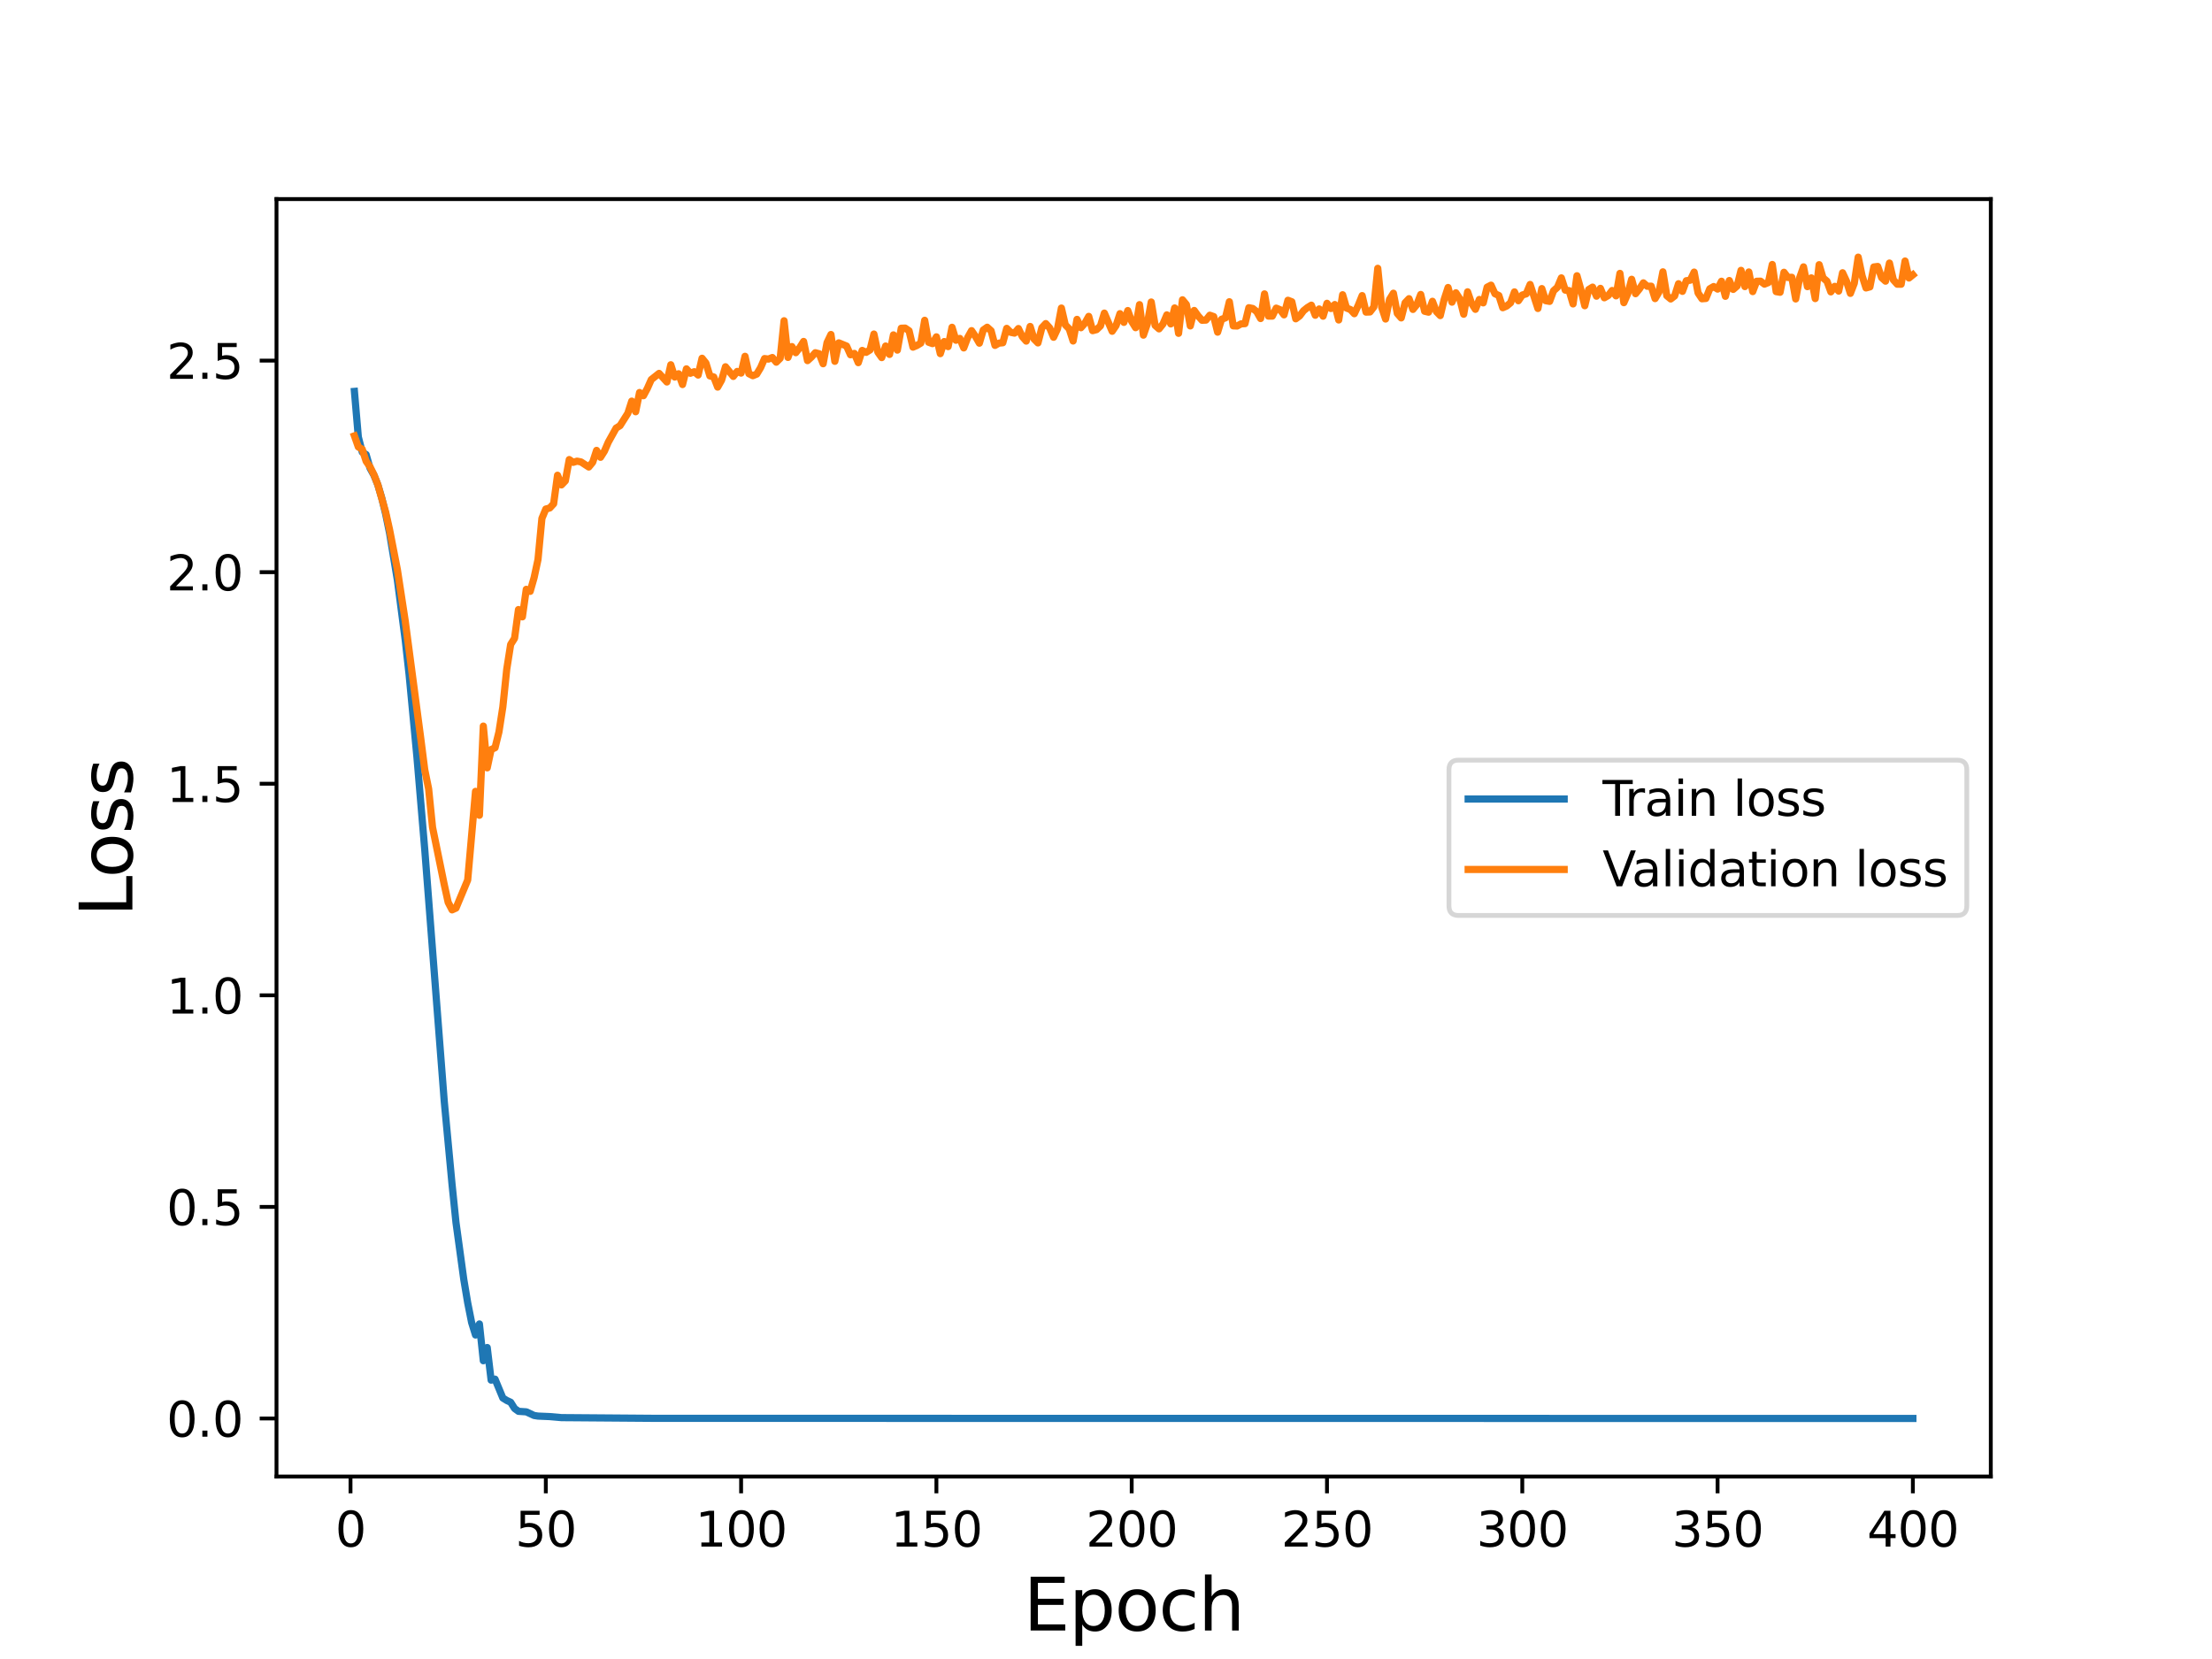 <?xml version="1.0" encoding="utf-8" standalone="no"?>
<!DOCTYPE svg PUBLIC "-//W3C//DTD SVG 1.1//EN"
  "http://www.w3.org/Graphics/SVG/1.1/DTD/svg11.dtd">
<svg height="345.6pt" version="1.1" viewBox="0 0 460.8 345.6" width="460.8pt" xmlns="http://www.w3.org/2000/svg" xmlns:xlink="http://www.w3.org/1999/xlink">
 <defs>
  <style type="text/css">*{stroke-linecap:butt;stroke-linejoin:round;}</style>
 </defs>
 <g id="figure_1">
  <g id="patch_1">
   <path d="M 0 345.6 
L 460.8 345.6 
L 460.8 0 
L 0 0 
z
" style="fill:#ffffff;"/>
  </g>
  <g id="axes_1">
   <g id="patch_2">
    <path d="M 57.6 307.584 
L 414.72 307.584 
L 414.72 41.472 
L 57.6 41.472 
z
" style="fill:#ffffff;"/>
   </g>
   <g id="matplotlib.axis_1">
    <g id="xtick_1">
     <g id="line2d_1">
      <defs>
       <path d="M 0 0 
L 0 3.5 
" id="m31312af00a" style="stroke:#000000;stroke-width:0.8;"/>
      </defs>
      <g>
       <use style="stroke:#000000;stroke-width:0.8;" x="73.019" xlink:href="#m31312af00a" y="307.584"/>
      </g>
     </g>
     <g id="text_1">
      <!-- 0 -->
      <g transform="translate(69.838 322.182)scale(0.1 -0.1)">
       <defs>
        <path d="M 2034 4250 
Q 1547 4250 1301 3770 
Q 1056 3291 1056 2328 
Q 1056 1369 1301 889 
Q 1547 409 2034 409 
Q 2525 409 2770 889 
Q 3016 1369 3016 2328 
Q 3016 3291 2770 3770 
Q 2525 4250 2034 4250 
z
M 2034 4750 
Q 2819 4750 3233 4129 
Q 3647 3509 3647 2328 
Q 3647 1150 3233 529 
Q 2819 -91 2034 -91 
Q 1250 -91 836 529 
Q 422 1150 422 2328 
Q 422 3509 836 4129 
Q 1250 4750 2034 4750 
z
" id="DejaVuSans-30" transform="scale(0.016)"/>
       </defs>
       <use xlink:href="#DejaVuSans-30"/>
      </g>
     </g>
    </g>
    <g id="xtick_2">
     <g id="line2d_2">
      <g>
       <use style="stroke:#000000;stroke-width:0.8;" x="113.703" xlink:href="#m31312af00a" y="307.584"/>
      </g>
     </g>
     <g id="text_2">
      <!-- 50 -->
      <g transform="translate(107.34 322.182)scale(0.1 -0.1)">
       <defs>
        <path d="M 691 4666 
L 3169 4666 
L 3169 4134 
L 1269 4134 
L 1269 2991 
Q 1406 3038 1543 3061 
Q 1681 3084 1819 3084 
Q 2600 3084 3056 2656 
Q 3513 2228 3513 1497 
Q 3513 744 3044 326 
Q 2575 -91 1722 -91 
Q 1428 -91 1123 -41 
Q 819 9 494 109 
L 494 744 
Q 775 591 1075 516 
Q 1375 441 1709 441 
Q 2250 441 2565 725 
Q 2881 1009 2881 1497 
Q 2881 1984 2565 2268 
Q 2250 2553 1709 2553 
Q 1456 2553 1204 2497 
Q 953 2441 691 2322 
L 691 4666 
z
" id="DejaVuSans-35" transform="scale(0.016)"/>
       </defs>
       <use xlink:href="#DejaVuSans-35"/>
       <use x="63.623" xlink:href="#DejaVuSans-30"/>
      </g>
     </g>
    </g>
    <g id="xtick_3">
     <g id="line2d_3">
      <g>
       <use style="stroke:#000000;stroke-width:0.8;" x="154.386" xlink:href="#m31312af00a" y="307.584"/>
      </g>
     </g>
     <g id="text_3">
      <!-- 100 -->
      <g transform="translate(144.842 322.182)scale(0.1 -0.1)">
       <defs>
        <path d="M 794 531 
L 1825 531 
L 1825 4091 
L 703 3866 
L 703 4441 
L 1819 4666 
L 2450 4666 
L 2450 531 
L 3481 531 
L 3481 0 
L 794 0 
L 794 531 
z
" id="DejaVuSans-31" transform="scale(0.016)"/>
       </defs>
       <use xlink:href="#DejaVuSans-31"/>
       <use x="63.623" xlink:href="#DejaVuSans-30"/>
       <use x="127.246" xlink:href="#DejaVuSans-30"/>
      </g>
     </g>
    </g>
    <g id="xtick_4">
     <g id="line2d_4">
      <g>
       <use style="stroke:#000000;stroke-width:0.8;" x="195.07" xlink:href="#m31312af00a" y="307.584"/>
      </g>
     </g>
     <g id="text_4">
      <!-- 150 -->
      <g transform="translate(185.526 322.182)scale(0.1 -0.1)">
       <use xlink:href="#DejaVuSans-31"/>
       <use x="63.623" xlink:href="#DejaVuSans-35"/>
       <use x="127.246" xlink:href="#DejaVuSans-30"/>
      </g>
     </g>
    </g>
    <g id="xtick_5">
     <g id="line2d_5">
      <g>
       <use style="stroke:#000000;stroke-width:0.8;" x="235.753" xlink:href="#m31312af00a" y="307.584"/>
      </g>
     </g>
     <g id="text_5">
      <!-- 200 -->
      <g transform="translate(226.209 322.182)scale(0.1 -0.1)">
       <defs>
        <path d="M 1228 531 
L 3431 531 
L 3431 0 
L 469 0 
L 469 531 
Q 828 903 1448 1529 
Q 2069 2156 2228 2338 
Q 2531 2678 2651 2914 
Q 2772 3150 2772 3378 
Q 2772 3750 2511 3984 
Q 2250 4219 1831 4219 
Q 1534 4219 1204 4116 
Q 875 4013 500 3803 
L 500 4441 
Q 881 4594 1212 4672 
Q 1544 4750 1819 4750 
Q 2544 4750 2975 4387 
Q 3406 4025 3406 3419 
Q 3406 3131 3298 2873 
Q 3191 2616 2906 2266 
Q 2828 2175 2409 1742 
Q 1991 1309 1228 531 
z
" id="DejaVuSans-32" transform="scale(0.016)"/>
       </defs>
       <use xlink:href="#DejaVuSans-32"/>
       <use x="63.623" xlink:href="#DejaVuSans-30"/>
       <use x="127.246" xlink:href="#DejaVuSans-30"/>
      </g>
     </g>
    </g>
    <g id="xtick_6">
     <g id="line2d_6">
      <g>
       <use style="stroke:#000000;stroke-width:0.8;" x="276.437" xlink:href="#m31312af00a" y="307.584"/>
      </g>
     </g>
     <g id="text_6">
      <!-- 250 -->
      <g transform="translate(266.893 322.182)scale(0.1 -0.1)">
       <use xlink:href="#DejaVuSans-32"/>
       <use x="63.623" xlink:href="#DejaVuSans-35"/>
       <use x="127.246" xlink:href="#DejaVuSans-30"/>
      </g>
     </g>
    </g>
    <g id="xtick_7">
     <g id="line2d_7">
      <g>
       <use style="stroke:#000000;stroke-width:0.8;" x="317.12" xlink:href="#m31312af00a" y="307.584"/>
      </g>
     </g>
     <g id="text_7">
      <!-- 300 -->
      <g transform="translate(307.576 322.182)scale(0.1 -0.1)">
       <defs>
        <path d="M 2597 2516 
Q 3050 2419 3304 2112 
Q 3559 1806 3559 1356 
Q 3559 666 3084 287 
Q 2609 -91 1734 -91 
Q 1441 -91 1130 -33 
Q 819 25 488 141 
L 488 750 
Q 750 597 1062 519 
Q 1375 441 1716 441 
Q 2309 441 2620 675 
Q 2931 909 2931 1356 
Q 2931 1769 2642 2001 
Q 2353 2234 1838 2234 
L 1294 2234 
L 1294 2753 
L 1863 2753 
Q 2328 2753 2575 2939 
Q 2822 3125 2822 3475 
Q 2822 3834 2567 4026 
Q 2313 4219 1838 4219 
Q 1578 4219 1281 4162 
Q 984 4106 628 3988 
L 628 4550 
Q 988 4650 1302 4700 
Q 1616 4750 1894 4750 
Q 2613 4750 3031 4423 
Q 3450 4097 3450 3541 
Q 3450 3153 3228 2886 
Q 3006 2619 2597 2516 
z
" id="DejaVuSans-33" transform="scale(0.016)"/>
       </defs>
       <use xlink:href="#DejaVuSans-33"/>
       <use x="63.623" xlink:href="#DejaVuSans-30"/>
       <use x="127.246" xlink:href="#DejaVuSans-30"/>
      </g>
     </g>
    </g>
    <g id="xtick_8">
     <g id="line2d_8">
      <g>
       <use style="stroke:#000000;stroke-width:0.8;" x="357.804" xlink:href="#m31312af00a" y="307.584"/>
      </g>
     </g>
     <g id="text_8">
      <!-- 350 -->
      <g transform="translate(348.26 322.182)scale(0.1 -0.1)">
       <use xlink:href="#DejaVuSans-33"/>
       <use x="63.623" xlink:href="#DejaVuSans-35"/>
       <use x="127.246" xlink:href="#DejaVuSans-30"/>
      </g>
     </g>
    </g>
    <g id="xtick_9">
     <g id="line2d_9">
      <g>
       <use style="stroke:#000000;stroke-width:0.8;" x="398.487" xlink:href="#m31312af00a" y="307.584"/>
      </g>
     </g>
     <g id="text_9">
      <!-- 400 -->
      <g transform="translate(388.944 322.182)scale(0.1 -0.1)">
       <defs>
        <path d="M 2419 4116 
L 825 1625 
L 2419 1625 
L 2419 4116 
z
M 2253 4666 
L 3047 4666 
L 3047 1625 
L 3713 1625 
L 3713 1100 
L 3047 1100 
L 3047 0 
L 2419 0 
L 2419 1100 
L 313 1100 
L 313 1709 
L 2253 4666 
z
" id="DejaVuSans-34" transform="scale(0.016)"/>
       </defs>
       <use xlink:href="#DejaVuSans-34"/>
       <use x="63.623" xlink:href="#DejaVuSans-30"/>
       <use x="127.246" xlink:href="#DejaVuSans-30"/>
      </g>
     </g>
    </g>
    <g id="text_10">
     <!-- Epoch -->
     <g transform="translate(213.194 339.66)scale(0.15 -0.15)">
      <defs>
       <path d="M 628 4666 
L 3578 4666 
L 3578 4134 
L 1259 4134 
L 1259 2753 
L 3481 2753 
L 3481 2222 
L 1259 2222 
L 1259 531 
L 3634 531 
L 3634 0 
L 628 0 
L 628 4666 
z
" id="DejaVuSans-45" transform="scale(0.016)"/>
       <path d="M 1159 525 
L 1159 -1331 
L 581 -1331 
L 581 3500 
L 1159 3500 
L 1159 2969 
Q 1341 3281 1617 3432 
Q 1894 3584 2278 3584 
Q 2916 3584 3314 3078 
Q 3713 2572 3713 1747 
Q 3713 922 3314 415 
Q 2916 -91 2278 -91 
Q 1894 -91 1617 61 
Q 1341 213 1159 525 
z
M 3116 1747 
Q 3116 2381 2855 2742 
Q 2594 3103 2138 3103 
Q 1681 3103 1420 2742 
Q 1159 2381 1159 1747 
Q 1159 1113 1420 752 
Q 1681 391 2138 391 
Q 2594 391 2855 752 
Q 3116 1113 3116 1747 
z
" id="DejaVuSans-70" transform="scale(0.016)"/>
       <path d="M 1959 3097 
Q 1497 3097 1228 2736 
Q 959 2375 959 1747 
Q 959 1119 1226 758 
Q 1494 397 1959 397 
Q 2419 397 2687 759 
Q 2956 1122 2956 1747 
Q 2956 2369 2687 2733 
Q 2419 3097 1959 3097 
z
M 1959 3584 
Q 2709 3584 3137 3096 
Q 3566 2609 3566 1747 
Q 3566 888 3137 398 
Q 2709 -91 1959 -91 
Q 1206 -91 779 398 
Q 353 888 353 1747 
Q 353 2609 779 3096 
Q 1206 3584 1959 3584 
z
" id="DejaVuSans-6f" transform="scale(0.016)"/>
       <path d="M 3122 3366 
L 3122 2828 
Q 2878 2963 2633 3030 
Q 2388 3097 2138 3097 
Q 1578 3097 1268 2742 
Q 959 2388 959 1747 
Q 959 1106 1268 751 
Q 1578 397 2138 397 
Q 2388 397 2633 464 
Q 2878 531 3122 666 
L 3122 134 
Q 2881 22 2623 -34 
Q 2366 -91 2075 -91 
Q 1284 -91 818 406 
Q 353 903 353 1747 
Q 353 2603 823 3093 
Q 1294 3584 2113 3584 
Q 2378 3584 2631 3529 
Q 2884 3475 3122 3366 
z
" id="DejaVuSans-63" transform="scale(0.016)"/>
       <path d="M 3513 2113 
L 3513 0 
L 2938 0 
L 2938 2094 
Q 2938 2591 2744 2837 
Q 2550 3084 2163 3084 
Q 1697 3084 1428 2787 
Q 1159 2491 1159 1978 
L 1159 0 
L 581 0 
L 581 4863 
L 1159 4863 
L 1159 2956 
Q 1366 3272 1645 3428 
Q 1925 3584 2291 3584 
Q 2894 3584 3203 3211 
Q 3513 2838 3513 2113 
z
" id="DejaVuSans-68" transform="scale(0.016)"/>
      </defs>
      <use xlink:href="#DejaVuSans-45"/>
      <use x="63.184" xlink:href="#DejaVuSans-70"/>
      <use x="126.66" xlink:href="#DejaVuSans-6f"/>
      <use x="187.842" xlink:href="#DejaVuSans-63"/>
      <use x="242.822" xlink:href="#DejaVuSans-68"/>
     </g>
    </g>
   </g>
   <g id="matplotlib.axis_2">
    <g id="ytick_1">
     <g id="line2d_10">
      <defs>
       <path d="M 0 0 
L -3.5 0 
" id="mde97f338ea" style="stroke:#000000;stroke-width:0.8;"/>
      </defs>
      <g>
       <use style="stroke:#000000;stroke-width:0.8;" x="57.6" xlink:href="#mde97f338ea" y="295.491"/>
      </g>
     </g>
     <g id="text_11">
      <!-- 0.0 -->
      <g transform="translate(34.697 299.29)scale(0.1 -0.1)">
       <defs>
        <path d="M 684 794 
L 1344 794 
L 1344 0 
L 684 0 
L 684 794 
z
" id="DejaVuSans-2e" transform="scale(0.016)"/>
       </defs>
       <use xlink:href="#DejaVuSans-30"/>
       <use x="63.623" xlink:href="#DejaVuSans-2e"/>
       <use x="95.41" xlink:href="#DejaVuSans-30"/>
      </g>
     </g>
    </g>
    <g id="ytick_2">
     <g id="line2d_11">
      <g>
       <use style="stroke:#000000;stroke-width:0.8;" x="57.6" xlink:href="#mde97f338ea" y="251.416"/>
      </g>
     </g>
     <g id="text_12">
      <!-- 0.5 -->
      <g transform="translate(34.697 255.216)scale(0.1 -0.1)">
       <use xlink:href="#DejaVuSans-30"/>
       <use x="63.623" xlink:href="#DejaVuSans-2e"/>
       <use x="95.41" xlink:href="#DejaVuSans-35"/>
      </g>
     </g>
    </g>
    <g id="ytick_3">
     <g id="line2d_12">
      <g>
       <use style="stroke:#000000;stroke-width:0.8;" x="57.6" xlink:href="#mde97f338ea" y="207.342"/>
      </g>
     </g>
     <g id="text_13">
      <!-- 1.0 -->
      <g transform="translate(34.697 211.141)scale(0.1 -0.1)">
       <use xlink:href="#DejaVuSans-31"/>
       <use x="63.623" xlink:href="#DejaVuSans-2e"/>
       <use x="95.41" xlink:href="#DejaVuSans-30"/>
      </g>
     </g>
    </g>
    <g id="ytick_4">
     <g id="line2d_13">
      <g>
       <use style="stroke:#000000;stroke-width:0.8;" x="57.6" xlink:href="#mde97f338ea" y="163.267"/>
      </g>
     </g>
     <g id="text_14">
      <!-- 1.5 -->
      <g transform="translate(34.697 167.067)scale(0.1 -0.1)">
       <use xlink:href="#DejaVuSans-31"/>
       <use x="63.623" xlink:href="#DejaVuSans-2e"/>
       <use x="95.41" xlink:href="#DejaVuSans-35"/>
      </g>
     </g>
    </g>
    <g id="ytick_5">
     <g id="line2d_14">
      <g>
       <use style="stroke:#000000;stroke-width:0.8;" x="57.6" xlink:href="#mde97f338ea" y="119.193"/>
      </g>
     </g>
     <g id="text_15">
      <!-- 2.0 -->
      <g transform="translate(34.697 122.992)scale(0.1 -0.1)">
       <use xlink:href="#DejaVuSans-32"/>
       <use x="63.623" xlink:href="#DejaVuSans-2e"/>
       <use x="95.41" xlink:href="#DejaVuSans-30"/>
      </g>
     </g>
    </g>
    <g id="ytick_6">
     <g id="line2d_15">
      <g>
       <use style="stroke:#000000;stroke-width:0.8;" x="57.6" xlink:href="#mde97f338ea" y="75.118"/>
      </g>
     </g>
     <g id="text_16">
      <!-- 2.5 -->
      <g transform="translate(34.697 78.918)scale(0.1 -0.1)">
       <use xlink:href="#DejaVuSans-32"/>
       <use x="63.623" xlink:href="#DejaVuSans-2e"/>
       <use x="95.41" xlink:href="#DejaVuSans-35"/>
      </g>
     </g>
    </g>
    <g id="text_17">
     <!-- Loss -->
     <g transform="translate(27.577 190.979)rotate(-90)scale(0.15 -0.15)">
      <defs>
       <path d="M 628 4666 
L 1259 4666 
L 1259 531 
L 3531 531 
L 3531 0 
L 628 0 
L 628 4666 
z
" id="DejaVuSans-4c" transform="scale(0.016)"/>
       <path d="M 2834 3397 
L 2834 2853 
Q 2591 2978 2328 3040 
Q 2066 3103 1784 3103 
Q 1356 3103 1142 2972 
Q 928 2841 928 2578 
Q 928 2378 1081 2264 
Q 1234 2150 1697 2047 
L 1894 2003 
Q 2506 1872 2764 1633 
Q 3022 1394 3022 966 
Q 3022 478 2636 193 
Q 2250 -91 1575 -91 
Q 1294 -91 989 -36 
Q 684 19 347 128 
L 347 722 
Q 666 556 975 473 
Q 1284 391 1588 391 
Q 1994 391 2212 530 
Q 2431 669 2431 922 
Q 2431 1156 2273 1281 
Q 2116 1406 1581 1522 
L 1381 1569 
Q 847 1681 609 1914 
Q 372 2147 372 2553 
Q 372 3047 722 3315 
Q 1072 3584 1716 3584 
Q 2034 3584 2315 3537 
Q 2597 3491 2834 3397 
z
" id="DejaVuSans-73" transform="scale(0.016)"/>
      </defs>
      <use xlink:href="#DejaVuSans-4c"/>
      <use x="53.963" xlink:href="#DejaVuSans-6f"/>
      <use x="115.145" xlink:href="#DejaVuSans-73"/>
      <use x="167.244" xlink:href="#DejaVuSans-73"/>
     </g>
    </g>
   </g>
   <g id="line2d_16">
    <path clip-path="url(#pb73c0c64f2)" d="M 73.833 81.535 
L 74.646 91.026 
L 75.46 94.182 
L 76.274 94.695 
L 77.087 97.541 
L 77.901 99.002 
L 78.715 101.016 
L 79.528 103.75 
L 80.342 107.101 
L 81.156 111.067 
L 82.783 120.839 
L 84.41 133.282 
L 85.224 140.539 
L 86.851 157.659 
L 88.479 176.939 
L 92.547 229.448 
L 94.174 246.769 
L 94.988 254.665 
L 96.616 266.539 
L 97.429 271.394 
L 98.243 275.489 
L 99.057 278.104 
L 99.87 275.806 
L 100.684 283.468 
L 101.498 280.715 
L 102.311 287.511 
L 103.125 287.303 
L 104.752 291.233 
L 105.566 291.74 
L 106.38 292.113 
L 107.193 293.41 
L 108.007 294.005 
L 109.634 294.113 
L 111.262 294.869 
L 112.075 294.996 
L 114.516 295.101 
L 116.957 295.317 
L 136.485 295.466 
L 340.717 295.486 
L 398.487 295.488 
L 398.487 295.488 
" style="fill:none;stroke:#1f77b4;stroke-linecap:square;stroke-width:1.5;"/>
   </g>
   <g id="line2d_17">
    <path clip-path="url(#pb73c0c64f2)" d="M 73.833 90.797 
L 74.646 93.103 
L 75.46 93.59 
L 76.274 96.087 
L 77.087 97.26 
L 77.901 98.903 
L 78.715 100.992 
L 80.342 106.697 
L 81.156 110.345 
L 82.783 118.678 
L 84.41 129.305 
L 87.665 153.932 
L 88.479 160.335 
L 89.292 164.337 
L 90.106 172.353 
L 92.547 184.292 
L 93.361 187.981 
L 94.174 189.543 
L 94.988 189.174 
L 97.429 183.325 
L 99.057 164.858 
L 99.87 169.836 
L 100.684 151.256 
L 101.498 159.959 
L 102.311 156.146 
L 103.125 155.773 
L 103.939 152.481 
L 104.752 147.247 
L 105.566 139.408 
L 106.38 134.25 
L 107.193 132.968 
L 108.007 126.983 
L 108.821 128.499 
L 109.634 122.768 
L 110.448 123.189 
L 111.262 120.335 
L 112.075 116.559 
L 112.889 108 
L 113.703 106.041 
L 114.516 105.826 
L 115.33 104.947 
L 116.144 99.003 
L 116.957 101.013 
L 117.771 100.169 
L 118.585 95.737 
L 119.398 96.313 
L 120.212 96.066 
L 121.026 96.225 
L 122.653 97.287 
L 123.467 96.298 
L 124.28 93.823 
L 125.094 95.266 
L 125.908 93.989 
L 126.721 92.109 
L 128.349 89.181 
L 129.162 88.673 
L 130.79 86.095 
L 131.603 83.561 
L 132.417 85.773 
L 133.231 81.767 
L 134.044 82.429 
L 134.858 80.909 
L 135.672 79.076 
L 137.299 77.785 
L 138.926 79.573 
L 139.74 75.986 
L 140.554 78.545 
L 141.367 77.862 
L 142.181 80.104 
L 142.995 76.84 
L 143.808 77.761 
L 144.622 77.436 
L 145.436 78.13 
L 146.249 74.634 
L 147.063 75.639 
L 147.877 78.306 
L 148.69 78.535 
L 149.504 80.641 
L 150.318 79.194 
L 151.131 76.406 
L 152.759 78.416 
L 153.572 77.378 
L 154.386 77.72 
L 155.2 74.223 
L 156.013 77.852 
L 156.827 78.263 
L 157.641 77.932 
L 158.454 76.578 
L 159.268 74.699 
L 160.082 74.803 
L 160.895 74.475 
L 161.709 75.449 
L 162.523 74.643 
L 163.336 66.82 
L 164.15 74.458 
L 164.964 72.196 
L 165.777 73.472 
L 166.591 72.427 
L 167.405 71.131 
L 168.219 75.123 
L 169.032 74.386 
L 169.846 73.48 
L 170.66 73.696 
L 171.473 75.774 
L 172.287 71.383 
L 173.101 69.682 
L 173.914 75.269 
L 174.728 71.423 
L 176.355 72.086 
L 177.169 73.905 
L 177.983 73.622 
L 178.796 75.549 
L 179.61 73.002 
L 180.424 73.403 
L 181.237 72.9 
L 182.051 69.589 
L 182.865 73.348 
L 183.678 74.495 
L 184.492 72.082 
L 185.306 73.832 
L 186.119 69.764 
L 186.933 72.935 
L 187.747 68.377 
L 188.56 68.349 
L 189.374 68.908 
L 190.188 72.316 
L 191.001 71.971 
L 191.815 71.477 
L 192.629 66.723 
L 193.442 71.296 
L 194.256 71.583 
L 195.07 70.168 
L 195.883 73.671 
L 196.697 71.152 
L 197.511 72.203 
L 198.324 68.181 
L 199.138 70.879 
L 199.952 70.502 
L 200.765 72.477 
L 201.579 70.331 
L 202.393 68.879 
L 203.206 70.078 
L 204.02 71.491 
L 204.834 68.748 
L 205.647 68.169 
L 206.461 68.9 
L 207.275 71.952 
L 208.088 71.483 
L 208.902 71.403 
L 209.716 68.406 
L 210.529 69.223 
L 211.343 69.395 
L 212.157 68.442 
L 212.97 70.133 
L 213.784 71.058 
L 214.598 68.008 
L 215.411 70.621 
L 216.225 71.436 
L 217.039 68.278 
L 217.852 67.409 
L 218.666 68.312 
L 219.48 70.259 
L 220.293 68.51 
L 221.107 64.173 
L 221.921 67.676 
L 222.734 68.503 
L 223.548 71.035 
L 224.362 66.53 
L 225.175 68.272 
L 225.989 67.347 
L 226.803 65.906 
L 227.616 68.883 
L 228.43 68.669 
L 229.244 67.892 
L 230.057 65.227 
L 231.685 69.01 
L 232.498 67.816 
L 233.312 65.339 
L 234.126 67.155 
L 234.939 64.694 
L 235.753 66.954 
L 236.567 68.262 
L 237.381 63.463 
L 238.194 69.817 
L 239.008 67.458 
L 239.822 62.916 
L 240.635 67.792 
L 241.449 68.508 
L 242.263 67.502 
L 243.076 65.594 
L 243.89 67.476 
L 244.704 64.15 
L 245.517 69.439 
L 246.331 62.454 
L 247.145 63.44 
L 247.958 67.896 
L 248.772 64.675 
L 249.586 65.806 
L 250.399 66.715 
L 251.213 66.683 
L 252.027 65.667 
L 252.84 65.953 
L 253.654 69.195 
L 254.468 66.516 
L 255.281 66.217 
L 256.095 62.859 
L 256.909 67.882 
L 257.722 67.914 
L 258.536 67.467 
L 259.35 67.423 
L 260.163 64.101 
L 260.977 64.265 
L 261.791 64.918 
L 262.604 66.356 
L 263.418 61.223 
L 264.232 65.847 
L 265.045 65.854 
L 265.859 64.19 
L 266.673 64.525 
L 267.486 65.588 
L 268.3 62.55 
L 269.114 62.865 
L 269.927 66.412 
L 270.741 65.811 
L 271.555 64.729 
L 272.368 64.073 
L 273.182 63.575 
L 273.996 65.673 
L 274.809 64.364 
L 275.623 65.867 
L 276.437 63.185 
L 277.25 64.265 
L 278.064 63.44 
L 278.878 66.658 
L 279.691 61.403 
L 280.505 64.171 
L 281.319 64.483 
L 282.132 65.351 
L 282.946 63.607 
L 283.76 61.58 
L 284.573 65.018 
L 285.387 64.984 
L 286.201 63.934 
L 287.014 55.895 
L 287.828 63.993 
L 288.642 66.458 
L 289.455 62.39 
L 290.269 61.082 
L 291.083 65.298 
L 291.896 66.227 
L 292.71 63.077 
L 293.524 62.22 
L 294.337 64.459 
L 295.151 63.455 
L 295.965 61.343 
L 296.778 64.838 
L 297.592 65.033 
L 298.406 62.766 
L 299.219 64.902 
L 300.033 65.743 
L 300.847 62.388 
L 301.66 59.892 
L 302.474 62.948 
L 303.288 60.996 
L 304.101 62.248 
L 304.915 65.459 
L 305.729 60.791 
L 306.543 63.175 
L 307.356 64.438 
L 308.17 62.384 
L 308.984 63.093 
L 309.797 59.825 
L 310.611 59.404 
L 311.425 61.19 
L 312.238 61.56 
L 313.052 64.104 
L 313.866 63.753 
L 314.679 63.076 
L 315.493 60.807 
L 316.307 62.651 
L 317.12 61.458 
L 317.934 61.217 
L 318.748 59.261 
L 320.375 64.262 
L 321.189 60.12 
L 322.002 62.643 
L 322.816 62.783 
L 323.63 60.577 
L 324.443 59.844 
L 325.257 57.89 
L 326.071 60.437 
L 326.884 60.544 
L 327.698 63.316 
L 328.512 57.443 
L 329.325 60.342 
L 330.139 63.689 
L 330.953 60.317 
L 331.766 59.813 
L 332.58 61.704 
L 333.394 60.071 
L 334.207 62.034 
L 335.021 61.566 
L 335.835 60.517 
L 336.648 61.633 
L 337.462 56.95 
L 338.276 63.052 
L 339.089 61.175 
L 339.903 58.181 
L 340.717 61.182 
L 341.53 60.178 
L 342.344 58.923 
L 343.158 59.639 
L 343.971 59.617 
L 344.785 62.202 
L 345.599 60.828 
L 346.412 56.627 
L 347.226 61.605 
L 348.04 62.281 
L 348.853 61.656 
L 349.667 59.107 
L 350.481 60.695 
L 351.294 58.479 
L 352.108 58.374 
L 352.922 56.684 
L 353.735 61.028 
L 354.549 62.239 
L 355.363 62.173 
L 356.176 60.164 
L 356.99 59.693 
L 357.804 60.224 
L 358.617 58.591 
L 359.431 61.727 
L 360.245 58.441 
L 361.058 60.286 
L 361.872 59.581 
L 362.686 56.319 
L 363.499 59.7 
L 364.313 56.653 
L 365.127 60.744 
L 365.94 58.594 
L 366.754 58.574 
L 367.568 59.189 
L 368.381 58.859 
L 369.195 55.099 
L 370.009 60.753 
L 370.822 60.887 
L 371.636 56.721 
L 372.45 57.803 
L 373.263 57.766 
L 374.077 62.276 
L 374.891 57.888 
L 375.704 55.595 
L 376.518 59.716 
L 377.332 57.889 
L 378.146 62.199 
L 378.959 55.139 
L 379.773 57.887 
L 380.587 58.573 
L 381.4 60.803 
L 382.214 59.649 
L 383.028 60.642 
L 383.841 56.82 
L 384.655 58.576 
L 385.469 61.118 
L 386.282 59.002 
L 387.096 53.568 
L 387.91 57.456 
L 388.723 59.983 
L 389.537 59.763 
L 390.351 55.615 
L 391.164 55.506 
L 391.978 57.84 
L 392.792 58.573 
L 393.605 54.8 
L 394.419 58.297 
L 395.233 59.203 
L 396.046 59.213 
L 396.86 54.376 
L 397.674 57.914 
L 398.487 57.256 
L 398.487 57.256 
" style="fill:none;stroke:#ff7f0e;stroke-linecap:square;stroke-width:1.5;"/>
   </g>
   <g id="patch_3">
    <path d="M 57.6 307.584 
L 57.6 41.472 
" style="fill:none;stroke:#000000;stroke-linecap:square;stroke-linejoin:miter;stroke-width:0.8;"/>
   </g>
   <g id="patch_4">
    <path d="M 414.72 307.584 
L 414.72 41.472 
" style="fill:none;stroke:#000000;stroke-linecap:square;stroke-linejoin:miter;stroke-width:0.8;"/>
   </g>
   <g id="patch_5">
    <path d="M 57.6 307.584 
L 414.72 307.584 
" style="fill:none;stroke:#000000;stroke-linecap:square;stroke-linejoin:miter;stroke-width:0.8;"/>
   </g>
   <g id="patch_6">
    <path d="M 57.6 41.472 
L 414.72 41.472 
" style="fill:none;stroke:#000000;stroke-linecap:square;stroke-linejoin:miter;stroke-width:0.8;"/>
   </g>
   <g id="legend_1">
    <g id="patch_7">
     <path d="M 303.845 190.706 
L 407.72 190.706 
Q 409.72 190.706 409.72 188.706 
L 409.72 160.35 
Q 409.72 158.35 407.72 158.35 
L 303.845 158.35 
Q 301.845 158.35 301.845 160.35 
L 301.845 188.706 
Q 301.845 190.706 303.845 190.706 
z
" style="fill:#ffffff;opacity:0.8;stroke:#cccccc;stroke-linejoin:miter;"/>
    </g>
    <g id="line2d_18">
     <path d="M 305.845 166.448 
L 325.845 166.448 
" style="fill:none;stroke:#1f77b4;stroke-linecap:square;stroke-width:1.5;"/>
    </g>
    <g id="line2d_19"/>
    <g id="text_18">
     <!-- Train loss -->
     <g transform="translate(333.845 169.948)scale(0.1 -0.1)">
      <defs>
       <path d="M -19 4666 
L 3928 4666 
L 3928 4134 
L 2272 4134 
L 2272 0 
L 1638 0 
L 1638 4134 
L -19 4134 
L -19 4666 
z
" id="DejaVuSans-54" transform="scale(0.016)"/>
       <path d="M 2631 2963 
Q 2534 3019 2420 3045 
Q 2306 3072 2169 3072 
Q 1681 3072 1420 2755 
Q 1159 2438 1159 1844 
L 1159 0 
L 581 0 
L 581 3500 
L 1159 3500 
L 1159 2956 
Q 1341 3275 1631 3429 
Q 1922 3584 2338 3584 
Q 2397 3584 2469 3576 
Q 2541 3569 2628 3553 
L 2631 2963 
z
" id="DejaVuSans-72" transform="scale(0.016)"/>
       <path d="M 2194 1759 
Q 1497 1759 1228 1600 
Q 959 1441 959 1056 
Q 959 750 1161 570 
Q 1363 391 1709 391 
Q 2188 391 2477 730 
Q 2766 1069 2766 1631 
L 2766 1759 
L 2194 1759 
z
M 3341 1997 
L 3341 0 
L 2766 0 
L 2766 531 
Q 2569 213 2275 61 
Q 1981 -91 1556 -91 
Q 1019 -91 701 211 
Q 384 513 384 1019 
Q 384 1609 779 1909 
Q 1175 2209 1959 2209 
L 2766 2209 
L 2766 2266 
Q 2766 2663 2505 2880 
Q 2244 3097 1772 3097 
Q 1472 3097 1187 3025 
Q 903 2953 641 2809 
L 641 3341 
Q 956 3463 1253 3523 
Q 1550 3584 1831 3584 
Q 2591 3584 2966 3190 
Q 3341 2797 3341 1997 
z
" id="DejaVuSans-61" transform="scale(0.016)"/>
       <path d="M 603 3500 
L 1178 3500 
L 1178 0 
L 603 0 
L 603 3500 
z
M 603 4863 
L 1178 4863 
L 1178 4134 
L 603 4134 
L 603 4863 
z
" id="DejaVuSans-69" transform="scale(0.016)"/>
       <path d="M 3513 2113 
L 3513 0 
L 2938 0 
L 2938 2094 
Q 2938 2591 2744 2837 
Q 2550 3084 2163 3084 
Q 1697 3084 1428 2787 
Q 1159 2491 1159 1978 
L 1159 0 
L 581 0 
L 581 3500 
L 1159 3500 
L 1159 2956 
Q 1366 3272 1645 3428 
Q 1925 3584 2291 3584 
Q 2894 3584 3203 3211 
Q 3513 2838 3513 2113 
z
" id="DejaVuSans-6e" transform="scale(0.016)"/>
       <path id="DejaVuSans-20" transform="scale(0.016)"/>
       <path d="M 603 4863 
L 1178 4863 
L 1178 0 
L 603 0 
L 603 4863 
z
" id="DejaVuSans-6c" transform="scale(0.016)"/>
      </defs>
      <use xlink:href="#DejaVuSans-54"/>
      <use x="46.334" xlink:href="#DejaVuSans-72"/>
      <use x="87.447" xlink:href="#DejaVuSans-61"/>
      <use x="148.727" xlink:href="#DejaVuSans-69"/>
      <use x="176.51" xlink:href="#DejaVuSans-6e"/>
      <use x="239.889" xlink:href="#DejaVuSans-20"/>
      <use x="271.676" xlink:href="#DejaVuSans-6c"/>
      <use x="299.459" xlink:href="#DejaVuSans-6f"/>
      <use x="360.641" xlink:href="#DejaVuSans-73"/>
      <use x="412.74" xlink:href="#DejaVuSans-73"/>
     </g>
    </g>
    <g id="line2d_20">
     <path d="M 305.845 181.126 
L 325.845 181.126 
" style="fill:none;stroke:#ff7f0e;stroke-linecap:square;stroke-width:1.5;"/>
    </g>
    <g id="line2d_21"/>
    <g id="text_19">
     <!-- Validation loss -->
     <g transform="translate(333.845 184.626)scale(0.1 -0.1)">
      <defs>
       <path d="M 1831 0 
L 50 4666 
L 709 4666 
L 2188 738 
L 3669 4666 
L 4325 4666 
L 2547 0 
L 1831 0 
z
" id="DejaVuSans-56" transform="scale(0.016)"/>
       <path d="M 2906 2969 
L 2906 4863 
L 3481 4863 
L 3481 0 
L 2906 0 
L 2906 525 
Q 2725 213 2448 61 
Q 2172 -91 1784 -91 
Q 1150 -91 751 415 
Q 353 922 353 1747 
Q 353 2572 751 3078 
Q 1150 3584 1784 3584 
Q 2172 3584 2448 3432 
Q 2725 3281 2906 2969 
z
M 947 1747 
Q 947 1113 1208 752 
Q 1469 391 1925 391 
Q 2381 391 2643 752 
Q 2906 1113 2906 1747 
Q 2906 2381 2643 2742 
Q 2381 3103 1925 3103 
Q 1469 3103 1208 2742 
Q 947 2381 947 1747 
z
" id="DejaVuSans-64" transform="scale(0.016)"/>
       <path d="M 1172 4494 
L 1172 3500 
L 2356 3500 
L 2356 3053 
L 1172 3053 
L 1172 1153 
Q 1172 725 1289 603 
Q 1406 481 1766 481 
L 2356 481 
L 2356 0 
L 1766 0 
Q 1100 0 847 248 
Q 594 497 594 1153 
L 594 3053 
L 172 3053 
L 172 3500 
L 594 3500 
L 594 4494 
L 1172 4494 
z
" id="DejaVuSans-74" transform="scale(0.016)"/>
      </defs>
      <use xlink:href="#DejaVuSans-56"/>
      <use x="60.658" xlink:href="#DejaVuSans-61"/>
      <use x="121.938" xlink:href="#DejaVuSans-6c"/>
      <use x="149.721" xlink:href="#DejaVuSans-69"/>
      <use x="177.504" xlink:href="#DejaVuSans-64"/>
      <use x="240.98" xlink:href="#DejaVuSans-61"/>
      <use x="302.26" xlink:href="#DejaVuSans-74"/>
      <use x="341.469" xlink:href="#DejaVuSans-69"/>
      <use x="369.252" xlink:href="#DejaVuSans-6f"/>
      <use x="430.434" xlink:href="#DejaVuSans-6e"/>
      <use x="493.812" xlink:href="#DejaVuSans-20"/>
      <use x="525.6" xlink:href="#DejaVuSans-6c"/>
      <use x="553.383" xlink:href="#DejaVuSans-6f"/>
      <use x="614.564" xlink:href="#DejaVuSans-73"/>
      <use x="666.664" xlink:href="#DejaVuSans-73"/>
     </g>
    </g>
   </g>
  </g>
 </g>
 <defs>
  <clipPath id="pb73c0c64f2">
   <rect height="266.112" width="357.12" x="57.6" y="41.472"/>
  </clipPath>
 </defs>
</svg>
